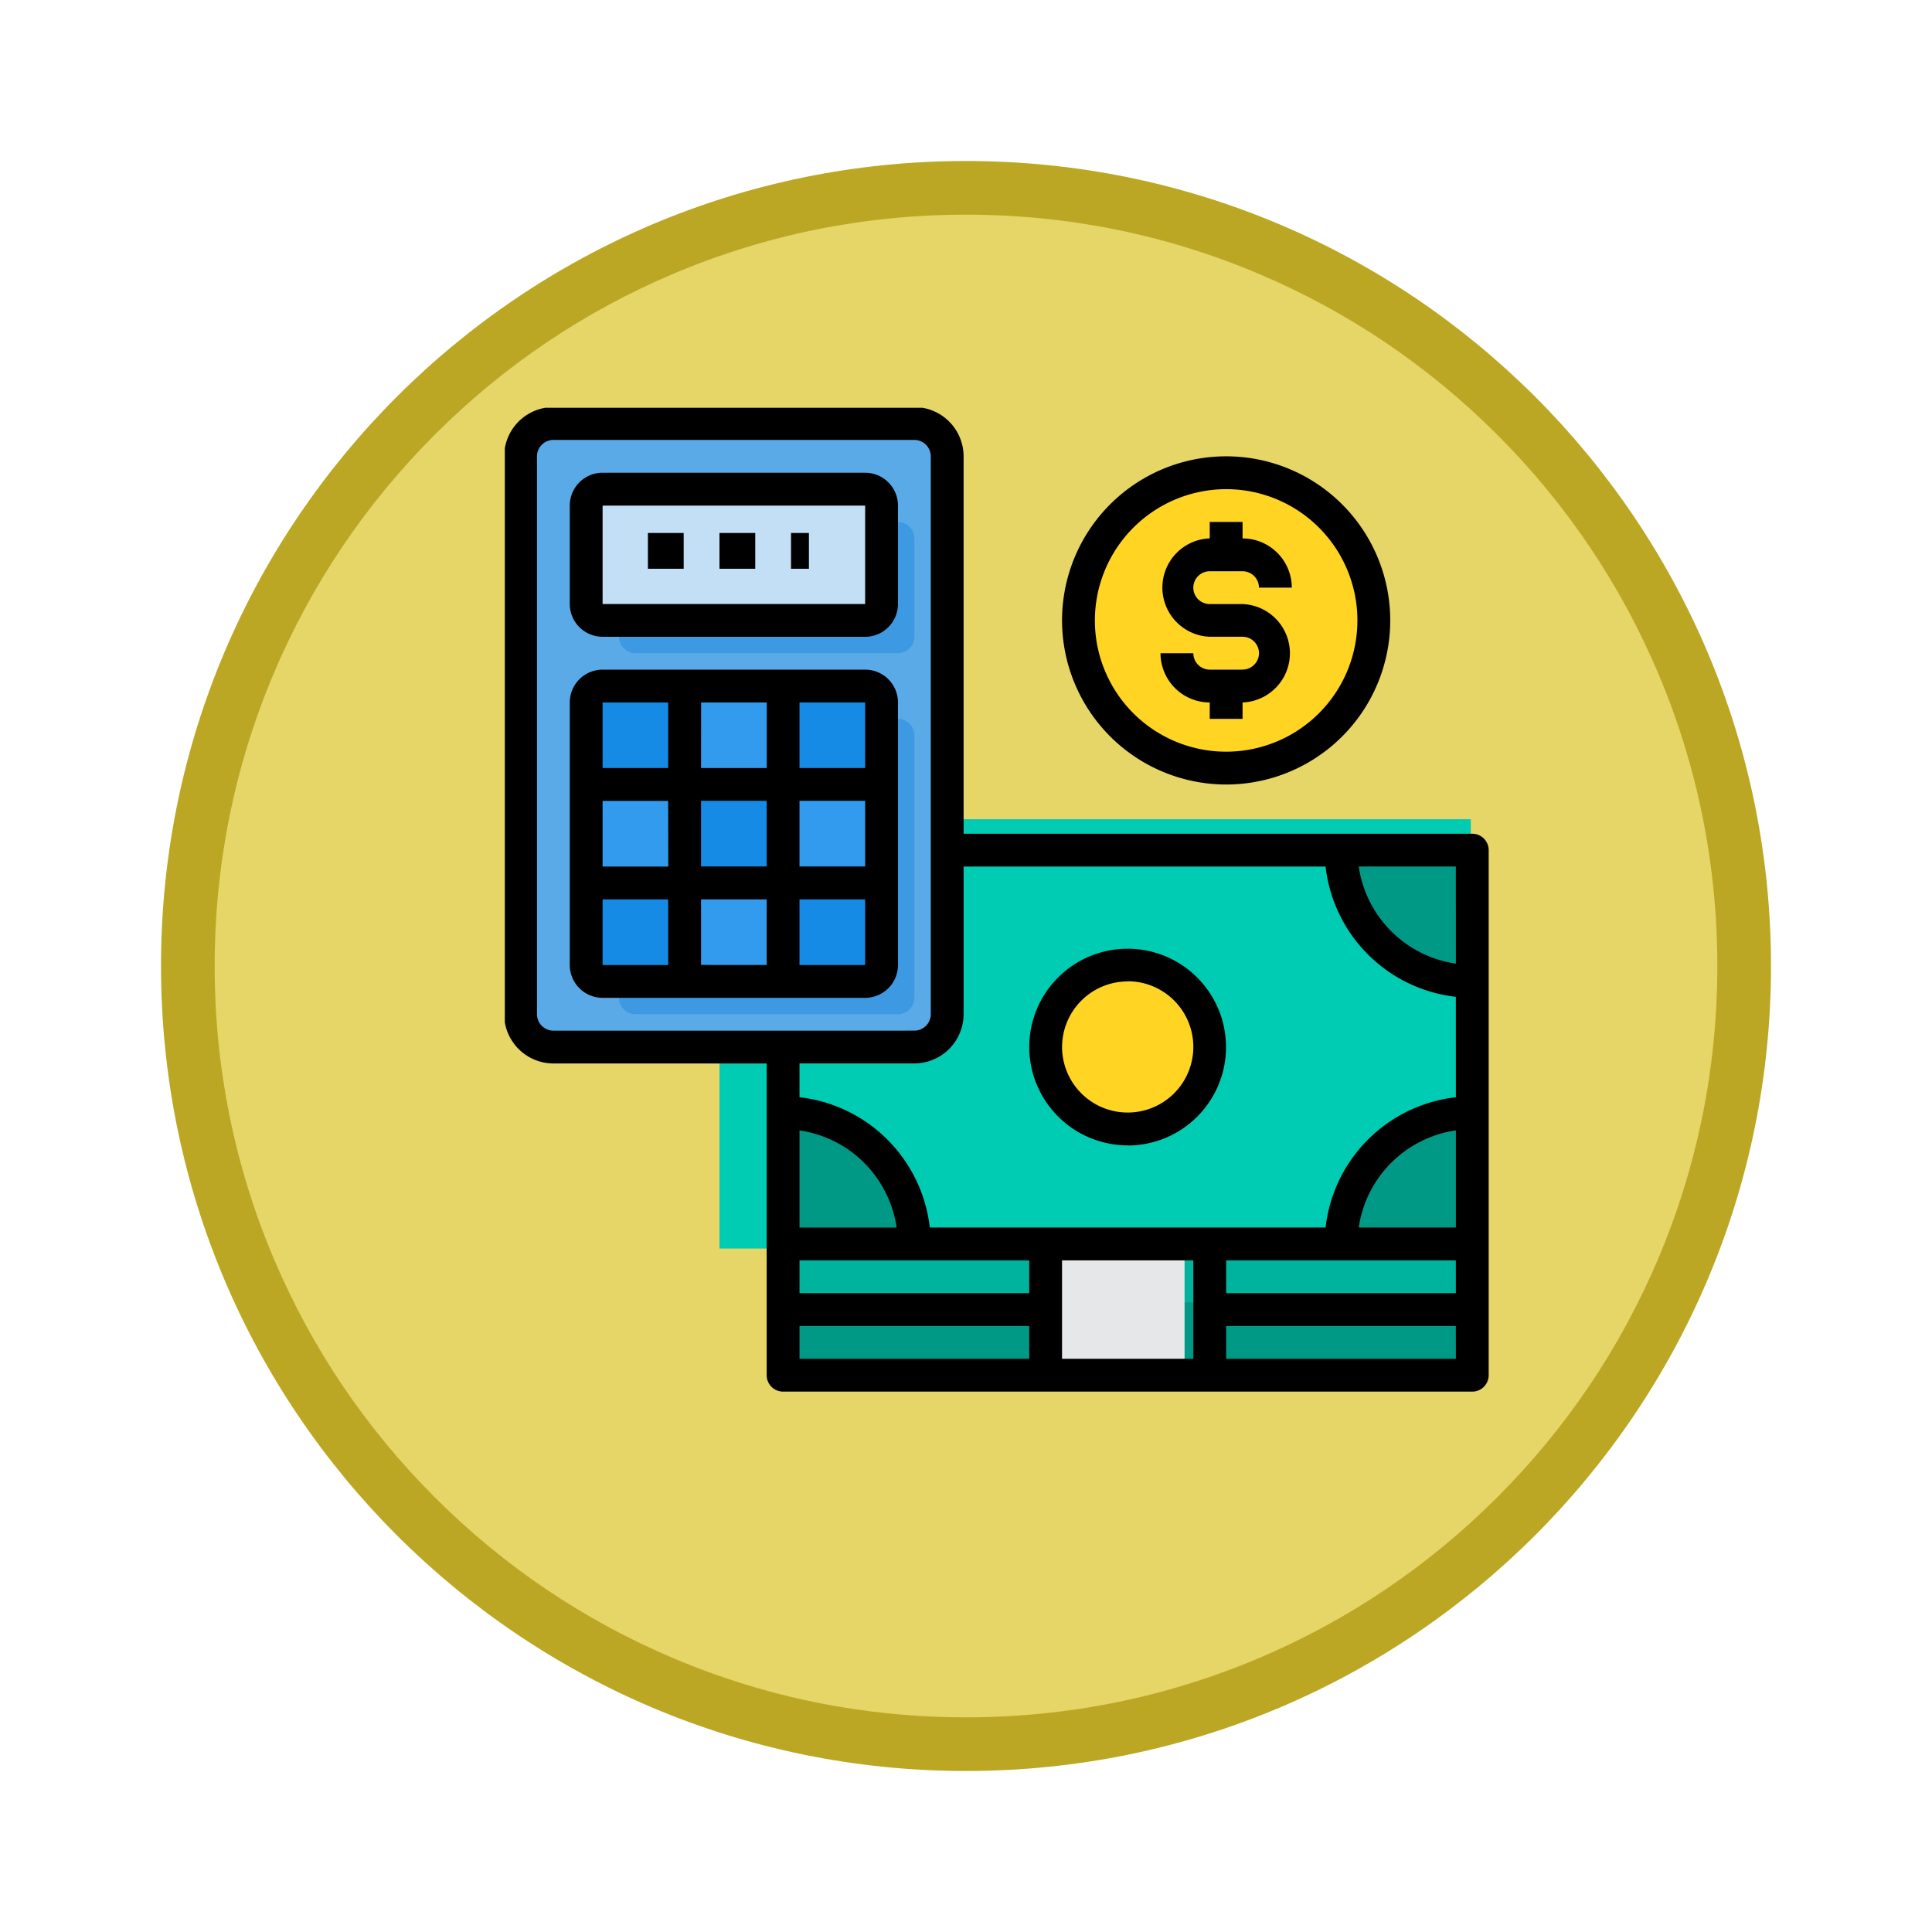 <svg xmlns="http://www.w3.org/2000/svg" xmlns:xlink="http://www.w3.org/1999/xlink" width="108" height="108" viewBox="0 0 108 108">
  <defs>
    <filter id="Fondo" x="0" y="0" width="108" height="108" filterUnits="userSpaceOnUse">
      <feOffset dy="3" input="SourceAlpha"/>
      <feGaussianBlur stdDeviation="3" result="blur"/>
      <feFlood flood-opacity="0.161"/>
      <feComposite operator="in" in2="blur"/>
      <feComposite in="SourceGraphic"/>
    </filter>
    <clipPath id="clip-path">
      <rect id="Rectángulo_408306" data-name="Rectángulo 408306" width="55" height="55" transform="translate(0.037 0.037)" fill="none"/>
    </clipPath>
  </defs>
  <g id="Icono" transform="translate(8.5 -689)">
    <g transform="matrix(1, 0, 0, 1, -8.5, 689)" filter="url(#Fondo)">
      <g id="Fondo-2" data-name="Fondo" transform="translate(9 6)" fill="#e6d567">
        <path d="M 45 88.5 C 39.127 88.5 33.43 87.35 28.068 85.082 C 22.889 82.891 18.236 79.755 14.241 75.759 C 10.245 71.764 7.109 67.111 4.918 61.932 C 2.65 56.57 1.5 50.873 1.5 45 C 1.5 39.127 2.65 33.43 4.918 28.068 C 7.109 22.889 10.245 18.236 14.241 14.241 C 18.236 10.245 22.889 7.109 28.068 4.918 C 33.43 2.65 39.127 1.5 45 1.5 C 50.873 1.5 56.57 2.65 61.932 4.918 C 67.111 7.109 71.764 10.245 75.759 14.241 C 79.755 18.236 82.891 22.889 85.082 28.068 C 87.35 33.43 88.5 39.127 88.5 45 C 88.5 50.873 87.35 56.57 85.082 61.932 C 82.891 67.111 79.755 71.764 75.759 75.759 C 71.764 79.755 67.111 82.891 61.932 85.082 C 56.57 87.35 50.873 88.5 45 88.5 Z" stroke="none"/>
        <path d="M 45 3 C 39.329 3 33.829 4.11 28.653 6.299 C 23.652 8.415 19.16 11.443 15.302 15.302 C 11.443 19.16 8.415 23.652 6.299 28.653 C 4.11 33.829 3 39.329 3 45 C 3 50.671 4.11 56.171 6.299 61.347 C 8.415 66.348 11.443 70.84 15.302 74.698 C 19.16 78.557 23.652 81.585 28.653 83.701 C 33.829 85.89 39.329 87 45 87 C 50.671 87 56.171 85.89 61.347 83.701 C 66.348 81.585 70.84 78.557 74.698 74.698 C 78.557 70.84 81.585 66.348 83.701 61.347 C 85.89 56.171 87 50.671 87 45 C 87 39.329 85.89 33.829 83.701 28.653 C 81.585 23.652 78.557 19.16 74.698 15.302 C 70.84 11.443 66.348 8.415 61.347 6.299 C 56.171 4.11 50.671 3 45 3 M 45 0 C 69.853 0 90 20.147 90 45 C 90 69.853 69.853 90 45 90 C 20.147 90 0 69.853 0 45 C 0 20.147 20.147 0 45 0 Z" stroke="none" fill="#bca724"/>
      </g>
    </g>
    <g id="Grupo_1151800" data-name="Grupo 1151800" transform="translate(19.682 711.757)">
      <rect id="Rectángulo_408294" data-name="Rectángulo 408294" width="42" height="24" transform="translate(12.037 23.037)" fill="#00ccb3"/>
      <rect id="Rectángulo_408295" data-name="Rectángulo 408295" width="10" height="8" transform="translate(30.037 46.037)" fill="#e6e7e8"/>
      <path id="Trazado_986525" data-name="Trazado 986525" d="M59,51v4H43V51H59Z" transform="translate(-4.963 -4.963)" fill="#00b39d"/>
      <path id="Trazado_986526" data-name="Trazado 986526" d="M33,51v4H17V51H33Z" transform="translate(-1.918 -4.963)" fill="#00b39d"/>
      <rect id="Rectángulo_408296" data-name="Rectángulo 408296" width="16" height="4" transform="translate(38.037 50.037)" fill="#009986"/>
      <rect id="Rectángulo_408297" data-name="Rectángulo 408297" width="16" height="4" transform="translate(15.037 50.037)" fill="#009986"/>
      <g id="Grupo_1151799" data-name="Grupo 1151799">
        <g id="Grupo_1151798" data-name="Grupo 1151798" clip-path="url(#clip-path)">
          <path id="Trazado_986527" data-name="Trazado 986527" d="M37.586,34A4.586,4.586,0,1,1,33,38.586,4.586,4.586,0,0,1,37.586,34" transform="translate(-2.73 -2.813)" fill="#ffd422"/>
          <path id="Trazado_986528" data-name="Trazado 986528" d="M51,27a7.339,7.339,0,0,0,7.338,7.338V27Z" transform="translate(-4.219 -2.234)" fill="#009986"/>
          <path id="Trazado_986529" data-name="Trazado 986529" d="M24.338,27A7.339,7.339,0,0,1,17,34.338V27Z" transform="translate(-1.406 -2.234)" fill="#009986"/>
          <path id="Trazado_986530" data-name="Trazado 986530" d="M51,50.338A7.339,7.339,0,0,1,58.338,43v7.338Z" transform="translate(-4.219 -3.557)" fill="#009986"/>
          <path id="Trazado_986531" data-name="Trazado 986531" d="M24.338,50.338A7.339,7.339,0,0,0,17,43v7.338Z" transform="translate(-1.406 -3.557)" fill="#009986"/>
          <path id="Trazado_986532" data-name="Trazado 986532" d="M24.849,2.835V34.022a1.84,1.84,0,0,1-1.835,1.835H2.835A1.84,1.84,0,0,1,1,34.022V2.835A1.84,1.84,0,0,1,2.835,1h20.18a1.84,1.84,0,0,1,1.835,1.835" transform="translate(-0.083 -0.083)" fill="#5aaae7"/>
          <path id="Trazado_986533" data-name="Trazado 986533" d="M23.511,7.917v5.5a.92.92,0,0,1-.917.917H7.917A.92.92,0,0,1,7,13.421v-5.5A.92.92,0,0,1,7.917,7H22.594a.92.92,0,0,1,.917.917" transform="translate(-0.579 -0.579)" fill="#3d9ae2"/>
          <path id="Trazado_986534" data-name="Trazado 986534" d="M22.594,19H7.917A.92.92,0,0,0,7,19.917V34.594a.92.92,0,0,0,.917.917H22.594a.92.92,0,0,0,.917-.917V19.917A.92.92,0,0,0,22.594,19" transform="translate(-0.579 -1.572)" fill="#3d9ae2"/>
          <rect id="Rectángulo_408298" data-name="Rectángulo 408298" width="5" height="6" transform="translate(16.037 21.037)" fill="#329bed"/>
          <path id="Trazado_986535" data-name="Trazado 986535" d="M22.5,29v4.586a.92.92,0,0,1-.917.917H17V29Z" transform="translate(-1.406 -2.399)" fill="#158be6"/>
          <rect id="Rectángulo_408299" data-name="Rectángulo 408299" width="5" height="6" transform="translate(5.037 21.037)" fill="#329bed"/>
          <rect id="Rectángulo_408300" data-name="Rectángulo 408300" width="6" height="5" transform="translate(10.037 16.037)" fill="#329bed"/>
          <path id="Trazado_986536" data-name="Trazado 986536" d="M10.5,29v5.5H5.917A.92.92,0,0,1,5,33.586V29Z" transform="translate(-0.414 -2.399)" fill="#158be6"/>
          <rect id="Rectángulo_408301" data-name="Rectángulo 408301" width="6" height="6" transform="translate(10.037 21.037)" fill="#158be6"/>
          <rect id="Rectángulo_408302" data-name="Rectángulo 408302" width="6" height="5" transform="translate(10.037 27.037)" fill="#329bed"/>
          <path id="Trazado_986537" data-name="Trazado 986537" d="M22.5,17.917V22.5H17V17h4.586a.92.92,0,0,1,.917.917" transform="translate(-1.406 -1.406)" fill="#158be6"/>
          <path id="Trazado_986538" data-name="Trazado 986538" d="M10.5,17v5.5H5V17.917A.92.92,0,0,1,5.917,17Z" transform="translate(-0.414 -1.406)" fill="#158be6"/>
          <path id="Trazado_986539" data-name="Trazado 986539" d="M21.511,5.917v5.5a.92.92,0,0,1-.917.917H5.917A.92.92,0,0,1,5,11.421v-5.5A.92.92,0,0,1,5.917,5H20.594a.92.92,0,0,1,.917.917" transform="translate(-0.414 -0.414)" fill="#c2dff6"/>
          <path id="Trazado_986540" data-name="Trazado 986540" d="M43.255,4a8.255,8.255,0,1,0,8.255,8.255A8.255,8.255,0,0,0,43.255,4" transform="translate(-2.895 -0.331)" fill="#ffd422"/>
          <path id="Trazado_986541" data-name="Trazado 986541" d="M20.511,16H5.835A1.836,1.836,0,0,0,4,17.835V32.511a1.836,1.836,0,0,0,1.835,1.835H20.511a1.836,1.836,0,0,0,1.835-1.835V17.835A1.836,1.836,0,0,0,20.511,16m0,5.5H16.842V17.835h3.669Zm-9.173,1.835h3.669v3.669H11.338Zm3.669,9.173H11.338V28.842h3.669Zm-5.5-5.5H5.835V23.338H9.5Zm1.835-9.173h3.669V21.5H11.338Zm5.5,5.5h3.67v3.669h-3.67ZM9.5,21.5H5.835V17.835H9.5ZM5.835,28.842H9.5v3.669H5.835Zm11.007,3.669V28.842h3.67v3.669Z" transform="translate(-0.331 -1.324)"/>
          <path id="Trazado_986542" data-name="Trazado 986542" d="M20.511,4H5.835A1.836,1.836,0,0,0,4,5.835v5.5a1.836,1.836,0,0,0,1.835,1.835H20.511a1.836,1.836,0,0,0,1.835-1.835v-5.5A1.836,1.836,0,0,0,20.511,4m0,7.338H5.835v-5.5H20.511Z" transform="translate(-0.331 -0.331)"/>
          <rect id="Rectángulo_408303" data-name="Rectángulo 408303" width="1" height="2" transform="translate(16.037 7.037)"/>
          <rect id="Rectángulo_408304" data-name="Rectángulo 408304" width="2" height="2" transform="translate(12.037 7.037)"/>
          <rect id="Rectángulo_408305" data-name="Rectángulo 408305" width="2" height="2" transform="translate(8.037 7.037)"/>
          <path id="Trazado_986543" data-name="Trazado 986543" d="M54.119,23.849H25.684V2.752A2.76,2.76,0,0,0,22.932,0H2.752A2.76,2.76,0,0,0,0,2.752V33.939a2.76,2.76,0,0,0,2.752,2.752H14.676V54.119a.92.92,0,0,0,.917.917H54.119a.92.92,0,0,0,.917-.917V24.766a.92.92,0,0,0-.917-.917M2.752,34.857a.92.92,0,0,1-.917-.917V2.752a.92.92,0,0,1,.917-.917h20.18a.92.92,0,0,1,.917.917V33.939a.92.92,0,0,1-.917.917Zm13.759,5.577a6.421,6.421,0,0,1,5.43,5.43h-5.43ZM29.353,53.2H16.511V51.368H29.353Zm0-3.669H16.511V47.7H29.353ZM38.526,53.2H31.187V47.7h7.338Zm14.676,0H40.36V51.368H53.2Zm0-3.669H40.36V47.7H53.2Zm0-3.669h-5.43a6.421,6.421,0,0,1,5.43-5.43Zm0-7.283a8.268,8.268,0,0,0-7.283,7.283H23.794a8.268,8.268,0,0,0-7.283-7.283v-1.89h6.421a2.76,2.76,0,0,0,2.752-2.752V25.684H45.919A8.268,8.268,0,0,0,53.2,32.967Zm0-7.467a6.421,6.421,0,0,1-5.43-5.43H53.2Z"/>
          <path id="Trazado_986544" data-name="Trazado 986544" d="M37.5,44.007A5.5,5.5,0,1,0,32,38.5a5.509,5.509,0,0,0,5.5,5.5m0-9.173A3.669,3.669,0,1,1,33.835,38.5,3.673,3.673,0,0,1,37.5,34.835" transform="translate(-2.647 -2.73)"/>
          <path id="Trazado_986545" data-name="Trazado 986545" d="M44.586,15.255H42.752a.918.918,0,0,1-.917-.917H40a2.755,2.755,0,0,0,2.752,2.752v.917h1.835V17.09a2.752,2.752,0,0,0,0-5.5H42.752a.917.917,0,1,1,0-1.835h1.835a.918.918,0,0,1,.917.917h1.835a2.755,2.755,0,0,0-2.752-2.752V7H42.752v.917a2.752,2.752,0,0,0,0,5.5h1.835a.917.917,0,1,1,0,1.835" transform="translate(-3.309 -0.579)"/>
          <path id="Trazado_986546" data-name="Trazado 986546" d="M43.173,21.346A9.173,9.173,0,1,0,34,12.173a9.183,9.183,0,0,0,9.173,9.173m0-16.511a7.338,7.338,0,1,1-7.338,7.338,7.347,7.347,0,0,1,7.338-7.338" transform="translate(-2.813 -0.248)"/>
        </g>
      </g>
    </g>
  </g>
</svg>
